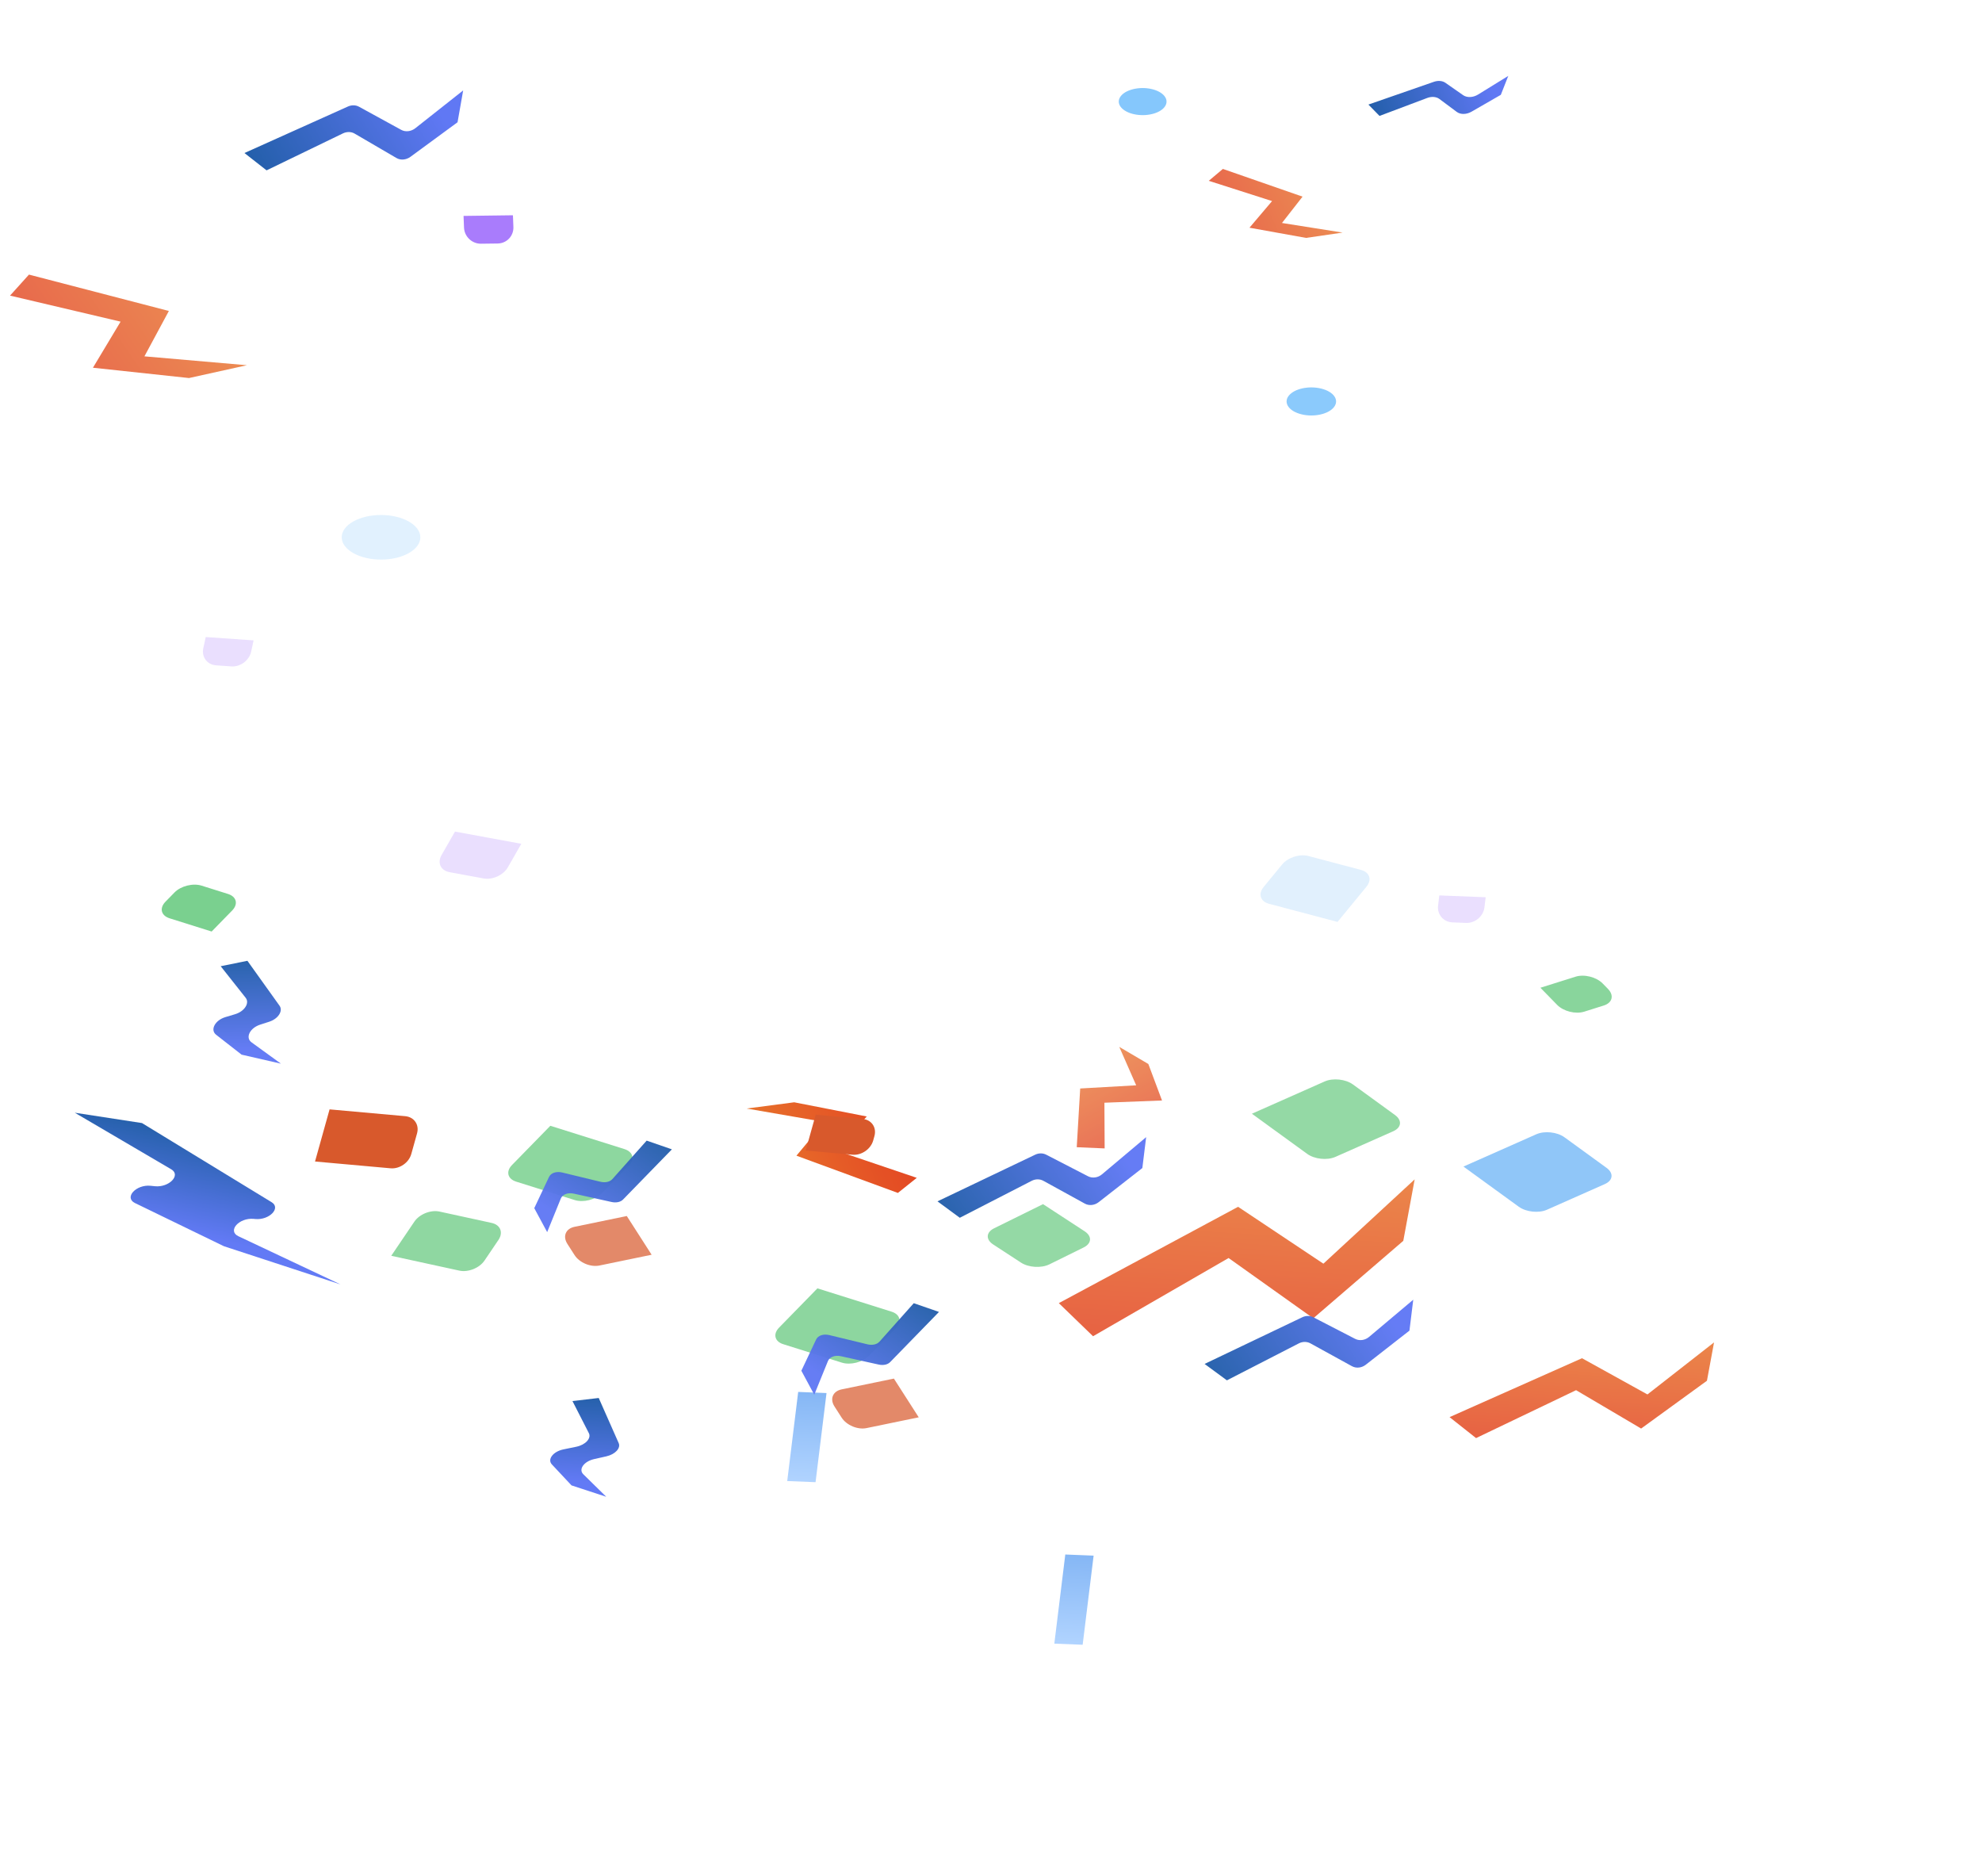 <svg width="1938" height="1834" viewBox="0 0 1938 1834" fill="none" xmlns="http://www.w3.org/2000/svg">
<path opacity="0.84" d="M1604.7 1396.66L1669.05 1349.93L1676 1312.42L1610.87 1363.31L1546.88 1327.9L1417.38 1385.49L1443.29 1405.99L1541.09 1359.15L1604.7 1396.66Z" fill="url(#paint0_linear)"/>
<path opacity="0.84" d="M1284.12 1288.88L1372.14 1213.13L1383.27 1153.04L1294.01 1235.47L1210.6 1179.87L1035.32 1274.04L1068.78 1306.41L1201.32 1229.94L1284.12 1288.88Z" fill="url(#paint1_linear)"/>
<path opacity="0.97" d="M1335.45 1334.27L1378.16 1300.93L1381.88 1270.7L1338.67 1307.07C1334.71 1310.4 1329.28 1311.14 1325.01 1308.94L1284.15 1287.85C1280.89 1286.17 1276.89 1286.17 1273.36 1287.86L1177.84 1333.48L1199.66 1349.53L1269.94 1313.42C1273.64 1311.51 1277.92 1311.49 1281.33 1313.37L1321.92 1335.69C1326.07 1337.97 1331.43 1337.41 1335.45 1334.27Z" fill="url(#paint2_linear)"/>
<path opacity="0.97" d="M1074.28 1175.33L1116.99 1141.98L1120.71 1111.76L1077.5 1148.13C1073.55 1151.46 1068.12 1152.2 1063.84 1149.99L1022.98 1128.91C1019.72 1127.23 1015.72 1127.23 1012.19 1128.92L916.676 1174.53L938.491 1190.59L1008.77 1154.47C1012.47 1152.57 1016.75 1152.55 1020.16 1154.42L1060.75 1176.74C1064.9 1179.03 1070.26 1178.47 1074.28 1175.33Z" fill="url(#paint3_linear)"/>
<rect opacity="0.76" width="87.838" height="27.73" transform="matrix(-0.122 0.992 -0.999 -0.04 1069.34 1520.91)" fill="url(#paint4_linear)"/>
<rect opacity="0.76" width="87.838" height="27.73" transform="matrix(-0.122 0.992 -0.999 -0.04 808.169 1361.96)" fill="url(#paint5_linear)"/>
<path opacity="0.71" d="M847.269 1396.22C838.615 1398.01 827.731 1393.43 822.96 1385.99L815.949 1375.06C811.177 1367.63 814.325 1360.15 822.979 1358.36L874.046 1347.81L898.335 1385.68L847.269 1396.22Z" fill="#D8592C"/>
<path opacity="0.71" d="M586.1 1237.28C577.446 1239.07 566.563 1234.49 561.792 1227.05L554.78 1216.12C550.009 1208.68 553.156 1201.2 561.81 1199.42L612.877 1188.87L637.167 1226.73L586.1 1237.28Z" fill="#D8592C"/>
<path opacity="0.99" d="M539.623 1431.73L558.833 1452.24L592.784 1463.36L570.348 1441.33C565.43 1436.5 570.964 1428.78 580.969 1426.52L592.995 1423.81C601.518 1421.88 607.136 1415.83 604.962 1410.91L585.438 1366.78L559.751 1369.78L575.796 1401.18C578.371 1406.22 572.447 1412.62 563.508 1414.45L550.907 1417.04C540.854 1419.11 534.971 1426.77 539.623 1431.73Z" fill="url(#paint6_linear)"/>
<path opacity="0.99" d="M132.006 1176.21L218.931 1218.4L332.91 1255.73L233.112 1208.64C222.088 1203.44 233.696 1190.33 248.133 1191.67L249.606 1191.81C263.315 1193.09 274.983 1181.09 265.601 1175.37L138.829 1097.99L73.128 1087.88L167.478 1143.23C177.197 1148.94 165.254 1161.2 151.404 1159.74L147.36 1159.32C132.973 1157.8 121.067 1170.9 132.006 1176.21Z" fill="url(#paint7_linear)"/>
<path opacity="0.74" d="M1502.15 1108.97C1510.23 1105.38 1522.57 1106.69 1529.72 1111.88L1570.87 1141.77C1578.02 1146.96 1577.27 1154.07 1569.19 1157.65L1512.64 1182.72C1504.56 1186.3 1492.21 1185 1485.06 1179.8L1430.97 1140.52L1502.15 1108.97Z" fill="#6AB2F5"/>
<g opacity="0.74" filter="url(#filter0_f)">
<path d="M1295.29 1057.3C1303.37 1053.72 1315.71 1055.03 1322.86 1060.22L1364.01 1090.1C1371.16 1095.29 1370.41 1102.41 1362.33 1105.99L1305.77 1131.06C1297.69 1134.64 1285.35 1133.33 1278.2 1128.14L1224.1 1088.86L1295.29 1057.3Z" fill="#6FCC86"/>
</g>
<path opacity="0.74" d="M1060.54 1203.79C1067.94 1208.62 1067.52 1215.7 1059.59 1219.61L1026.12 1236.12C1018.19 1240.03 1005.77 1239.28 998.367 1234.45L971.117 1216.67C963.717 1211.84 964.143 1204.75 972.068 1200.85L1019.89 1177.26L1060.54 1203.79Z" fill="#6FCC86"/>
<path opacity="0.79" d="M871.81 1282.4C880.239 1285.05 882.067 1292.33 875.892 1298.65L849.592 1325.57C843.417 1331.89 831.577 1334.86 823.148 1332.21L765.885 1314.2C757.455 1311.55 755.628 1304.28 761.803 1297.96L799.284 1259.59L871.81 1282.4Z" fill="#6FCC86"/>
<g opacity="0.79" filter="url(#filter1_f)">
<path d="M610.642 1123.46C619.072 1126.11 620.899 1133.38 614.724 1139.7L588.424 1166.62C582.249 1172.94 570.41 1175.92 561.98 1173.27L504.717 1155.26C496.288 1152.61 494.46 1145.33 500.636 1139.01L538.116 1100.65L610.642 1123.46Z" fill="#6FCC86"/>
</g>
<path opacity="0.96" d="M797.977 1309.64L783.568 1340.14L796.192 1363.57L809.532 1330.73C811.209 1326.61 816.436 1324.66 822.321 1325.96L859.168 1334.1C863.711 1335.11 867.968 1334.19 870.422 1331.66L918.142 1282.64L893.478 1274.11L859.962 1311.7C857.493 1314.47 852.953 1315.47 848.136 1314.3L810.952 1305.3C805.138 1303.9 799.856 1305.66 797.977 1309.64Z" fill="url(#paint8_linear)"/>
<path opacity="0.96" d="M536.809 1150.7L522.4 1181.19L535.025 1204.62L548.365 1171.79C550.041 1167.67 555.269 1165.71 561.154 1167.01L598.001 1175.16C602.543 1176.16 606.8 1175.24 609.254 1172.72L656.975 1123.69L632.31 1115.16L598.795 1152.76C596.326 1155.53 591.785 1156.53 586.968 1155.36L549.785 1146.36C543.97 1144.95 538.688 1146.72 536.809 1150.7Z" fill="url(#paint9_linear)"/>
<path opacity="0.77" d="M405.158 1194.37C410.11 1187.05 421.124 1182.64 429.758 1184.52L480.705 1195.62C489.339 1197.5 492.324 1204.96 487.373 1212.28L473.745 1232.42C468.794 1239.74 457.78 1244.15 449.146 1242.26L382.565 1227.76L405.158 1194.37Z" fill="#6FCC86"/>
<path opacity="0.82" d="M1540.64 954.87C1549.07 952.219 1560.91 955.194 1567.08 961.515L1572.26 966.818C1578.44 973.139 1576.61 980.412 1568.18 983.063L1549.02 989.091C1540.59 991.742 1528.75 988.767 1522.57 982.446L1506.21 965.698L1540.64 954.87Z" fill="#6FCC86"/>
<g opacity="0.75" filter="url(#filter2_f)">
<path d="M1136.22 1075.92L1122.85 1040.23L1094.43 1023.53L1110.96 1061.08L1056.22 1064.19L1052.84 1121.6L1080.13 1122.78L1079.9 1078.1L1136.22 1075.92Z" fill="url(#paint10_linear)"/>
</g>
<g opacity="0.98" filter="url(#filter3_f)">
<path d="M847.518 1091.56L776.57 1077.69L730.068 1083.78L806.183 1096.97L778.764 1129.89L877.936 1166.31L896.416 1151.54L817.516 1124.82L847.518 1091.56Z" fill="url(#paint11_linear)"/>
</g>
<path d="M843.37 1093.92C852.171 1094.72 857.38 1102.26 855.004 1110.77L853.831 1114.97C851.455 1123.48 842.395 1129.74 833.594 1128.95L787.802 1124.83L797.579 1089.81L843.37 1093.92Z" fill="#D8592C"/>
<path d="M396.154 1091.25C404.955 1092.04 410.163 1099.58 407.787 1108.09L402.164 1128.24C399.788 1136.75 390.727 1143.01 381.926 1142.22L308.031 1135.58L322.258 1084.61L396.154 1091.25Z" fill="#D8592C"/>
<path opacity="0.97" d="M211.328 1011.66L236.224 1031.11L274.679 1039.92L245.958 1019.08C239.663 1014.51 244.252 1005.07 254.357 1001.79L263.278 998.906C272.024 996.074 276.985 988.372 273.343 983.28L241.919 939.353L215.786 944.643L240.22 975.532C244.296 980.686 239.081 988.799 229.924 991.55L220.382 994.416C210.204 997.474 205.248 1006.91 211.328 1011.66Z" fill="url(#paint12_linear)"/>
<g opacity="0.2" filter="url(#filter4_f)">
<path d="M1451.5 887.065C1450.42 895.835 1442.38 902.661 1433.55 902.311L1420.19 901.78C1411.36 901.43 1405.08 894.036 1406.16 885.266L1407.37 875.421L1452.71 877.22L1451.5 887.065Z" fill="#965FFB"/>
</g>
<g opacity="0.2" filter="url(#filter5_f)">
<path d="M1240.9 883.633C1232.35 881.373 1229.98 874.007 1235.59 867.18L1253.69 845.159C1259.3 838.332 1270.77 834.63 1279.32 836.89L1330.77 850.502C1339.31 852.762 1341.69 860.129 1336.08 866.955L1307.82 901.338L1240.9 883.633Z" fill="#6AB2F5"/>
</g>
<path opacity="0.8" d="M90.873 359.521L184.793 369.6L241.435 357.074L141.222 348.387L165.119 304.027L28.321 268.468L9.812 289.014L117.918 314.465L90.873 359.521Z" fill="url(#paint13_linear)"/>
<path opacity="0.8" d="M1221.74 222.629L1277.06 232.592L1312.81 227.386L1253.52 218.002L1273.63 192.252L1195.74 165.156L1181.94 176.774L1243.83 196.59L1221.74 222.629Z" fill="url(#paint14_linear)"/>
<g opacity="0.2" filter="url(#filter6_f)">
<path d="M496.626 847.872C492.235 855.54 481.63 860.458 472.94 858.856L439.568 852.704C430.878 851.102 427.393 843.587 431.785 835.919L444.902 813.015L509.743 824.968L496.626 847.872Z" fill="#965FFB"/>
</g>
<g opacity="0.92" filter="url(#filter7_f)">
<path d="M165.885 897.823C157.456 895.172 155.628 887.899 161.804 881.579L170.658 872.516C176.834 866.195 188.673 863.22 197.103 865.871L222.894 873.982C231.323 876.633 233.151 883.906 226.976 890.227L206.94 910.734L165.885 897.823Z" fill="#6FCC86"/>
</g>
<g opacity="0.77" filter="url(#filter8_f)">
<ellipse rx="16.784" ry="22.182" transform="matrix(0.699 -0.715 0.954 0.3 1282.23 392.486)" fill="#69BAFB"/>
</g>
<path opacity="0.82" d="M501.997 221.876C502.349 230.706 495.471 237.955 486.635 238.068L470.352 238.277C461.516 238.39 454.068 231.325 453.716 222.495L453.262 211.09L501.543 210.471L501.997 221.876Z" fill="#965FFB"/>
<path d="M401.353 153.311L447.399 119.524L452.878 88.411L406.149 125.323C402.007 128.595 396.498 129.245 392.316 126.954L351.017 104.33C347.828 102.583 343.798 102.518 340.155 104.156L239.021 149.609L260.654 166.547L335.25 130.447C339.076 128.595 343.387 128.65 346.717 130.594L387.676 154.495C391.73 156.862 397.154 156.392 401.353 153.311Z" fill="url(#paint15_linear)"/>
<path d="M1438.85 109.199L1467.5 92.719L1474.8 74.192L1445.31 92.399C1440.38 95.442 1434.45 95.695 1430.63 93.024L1413.35 80.965C1410.42 78.916 1406.17 78.551 1402.03 79.992L1338.03 102.23L1348.89 113.335L1395.52 95.784C1399.89 94.137 1404.43 94.512 1407.47 96.772L1424.4 109.389C1428.08 112.129 1433.88 112.053 1438.85 109.199Z" fill="url(#paint16_linear)"/>
<g opacity="0.2" filter="url(#filter9_f)">
<ellipse rx="21.986" ry="38.346" transform="matrix(-0.152 0.988 -0.999 -0.05 372.569 525.306)" fill="#69BAFB"/>
</g>
<ellipse opacity="0.81" rx="21.351" ry="16.261" transform="matrix(-0.953 0.304 -0.705 -0.71 1117.29 99.32)" fill="#69BAFB"/>
<g opacity="0.2" filter="url(#filter10_f)">
<path d="M245.601 637.006C243.732 645.643 235.07 652.146 226.255 651.532L211.373 650.495C202.558 649.881 196.927 642.382 198.796 633.746L201.158 622.828L247.964 626.089L245.601 637.006Z" fill="#965FFB"/>
</g>
<defs>
<filter id="filter0_f" x="1220.1" y="1051.28" width="152.814" height="85.795" filterUnits="userSpaceOnUse" color-interpolation-filters="sRGB">
<feFlood flood-opacity="0" result="BackgroundImageFix"/>
<feBlend mode="normal" in="SourceGraphic" in2="BackgroundImageFix" result="shape"/>
<feGaussianBlur stdDeviation="2" result="effect1_foregroundBlur"/>
</filter>
<filter id="filter1_f" x="482.977" y="1086.65" width="149.406" height="101.585" filterUnits="userSpaceOnUse" color-interpolation-filters="sRGB">
<feFlood flood-opacity="0" result="BackgroundImageFix"/>
<feBlend mode="normal" in="SourceGraphic" in2="BackgroundImageFix" result="shape"/>
<feGaussianBlur stdDeviation="7" result="effect1_foregroundBlur"/>
</filter>
<filter id="filter2_f" x="1038.84" y="1009.53" width="111.374" height="127.252" filterUnits="userSpaceOnUse" color-interpolation-filters="sRGB">
<feFlood flood-opacity="0" result="BackgroundImageFix"/>
<feBlend mode="normal" in="SourceGraphic" in2="BackgroundImageFix" result="shape"/>
<feGaussianBlur stdDeviation="7" result="effect1_foregroundBlur"/>
</filter>
<filter id="filter3_f" x="716.068" y="1063.69" width="194.348" height="116.617" filterUnits="userSpaceOnUse" color-interpolation-filters="sRGB">
<feFlood flood-opacity="0" result="BackgroundImageFix"/>
<feBlend mode="normal" in="SourceGraphic" in2="BackgroundImageFix" result="shape"/>
<feGaussianBlur stdDeviation="7" result="effect1_foregroundBlur"/>
</filter>
<filter id="filter4_f" x="1392.04" y="861.421" width="74.676" height="54.902" filterUnits="userSpaceOnUse" color-interpolation-filters="sRGB">
<feFlood flood-opacity="0" result="BackgroundImageFix"/>
<feBlend mode="normal" in="SourceGraphic" in2="BackgroundImageFix" result="shape"/>
<feGaussianBlur stdDeviation="7" result="effect1_foregroundBlur"/>
</filter>
<filter id="filter5_f" x="1218.55" y="822.227" width="134.567" height="93.111" filterUnits="userSpaceOnUse" color-interpolation-filters="sRGB">
<feFlood flood-opacity="0" result="BackgroundImageFix"/>
<feBlend mode="normal" in="SourceGraphic" in2="BackgroundImageFix" result="shape"/>
<feGaussianBlur stdDeviation="7" result="effect1_foregroundBlur"/>
</filter>
<filter id="filter6_f" x="415.886" y="799.015" width="107.857" height="74.144" filterUnits="userSpaceOnUse" color-interpolation-filters="sRGB">
<feFlood flood-opacity="0" result="BackgroundImageFix"/>
<feBlend mode="normal" in="SourceGraphic" in2="BackgroundImageFix" result="shape"/>
<feGaussianBlur stdDeviation="7" result="effect1_foregroundBlur"/>
</filter>
<filter id="filter7_f" x="144.145" y="850.902" width="100.489" height="73.832" filterUnits="userSpaceOnUse" color-interpolation-filters="sRGB">
<feFlood flood-opacity="0" result="BackgroundImageFix"/>
<feBlend mode="normal" in="SourceGraphic" in2="BackgroundImageFix" result="shape"/>
<feGaussianBlur stdDeviation="7" result="effect1_foregroundBlur"/>
</filter>
<filter id="filter8_f" x="1244.04" y="364.757" width="76.397" height="55.458" filterUnits="userSpaceOnUse" color-interpolation-filters="sRGB">
<feFlood flood-opacity="0" result="BackgroundImageFix"/>
<feBlend mode="normal" in="SourceGraphic" in2="BackgroundImageFix" result="shape"/>
<feGaussianBlur stdDeviation="7" result="effect1_foregroundBlur"/>
</filter>
<filter id="filter9_f" x="320.122" y="489.493" width="104.895" height="71.627" filterUnits="userSpaceOnUse" color-interpolation-filters="sRGB">
<feFlood flood-opacity="0" result="BackgroundImageFix"/>
<feBlend mode="normal" in="SourceGraphic" in2="BackgroundImageFix" result="shape"/>
<feGaussianBlur stdDeviation="7" result="effect1_foregroundBlur"/>
</filter>
<filter id="filter10_f" x="184.438" y="608.828" width="77.526" height="56.744" filterUnits="userSpaceOnUse" color-interpolation-filters="sRGB">
<feFlood flood-opacity="0" result="BackgroundImageFix"/>
<feBlend mode="normal" in="SourceGraphic" in2="BackgroundImageFix" result="shape"/>
<feGaussianBlur stdDeviation="7" result="effect1_foregroundBlur"/>
</filter>
<linearGradient id="paint0_linear" x1="1535.11" y1="1411.47" x2="1541.5" y2="1304.4" gradientUnits="userSpaceOnUse">
<stop stop-color="#E2441F"/>
<stop offset="1" stop-color="#E76E27"/>
</linearGradient>
<linearGradient id="paint1_linear" x1="1190.74" y1="1313.69" x2="1200.97" y2="1142.17" gradientUnits="userSpaceOnUse">
<stop stop-color="#E2441F"/>
<stop offset="1" stop-color="#E76E27"/>
</linearGradient>
<linearGradient id="paint2_linear" x1="1361.43" y1="1291.82" x2="1215.11" y2="1386.86" gradientUnits="userSpaceOnUse">
<stop stop-color="#6078F4"/>
<stop offset="1" stop-color="#245FAB"/>
</linearGradient>
<linearGradient id="paint3_linear" x1="1100.27" y1="1132.88" x2="953.939" y2="1227.92" gradientUnits="userSpaceOnUse">
<stop stop-color="#6078F4"/>
<stop offset="1" stop-color="#245FAB"/>
</linearGradient>
<linearGradient id="paint4_linear" x1="0" y1="27.73" x2="87.838" y2="27.73" gradientUnits="userSpaceOnUse">
<stop stop-color="#5FA0F2"/>
<stop offset="1" stop-color="#98C6FF"/>
</linearGradient>
<linearGradient id="paint5_linear" x1="0" y1="27.73" x2="87.838" y2="27.73" gradientUnits="userSpaceOnUse">
<stop stop-color="#5FA0F2"/>
<stop offset="1" stop-color="#98C6FF"/>
</linearGradient>
<linearGradient id="paint6_linear" x1="574.798" y1="1448.9" x2="579.469" y2="1367.46" gradientUnits="userSpaceOnUse">
<stop stop-color="#6078F4"/>
<stop offset="1" stop-color="#245FAB"/>
</linearGradient>
<linearGradient id="paint7_linear" x1="257.126" y1="1222.35" x2="278.279" y2="1131.74" gradientUnits="userSpaceOnUse">
<stop stop-color="#6078F4"/>
<stop offset="1" stop-color="#245FAB"/>
</linearGradient>
<linearGradient id="paint8_linear" x1="800.839" y1="1344.26" x2="862.826" y2="1248.52" gradientUnits="userSpaceOnUse">
<stop stop-color="#6078F4"/>
<stop offset="1" stop-color="#245FAB"/>
</linearGradient>
<linearGradient id="paint9_linear" x1="539.671" y1="1185.31" x2="601.659" y2="1089.57" gradientUnits="userSpaceOnUse">
<stop stop-color="#6078F4"/>
<stop offset="1" stop-color="#245FAB"/>
</linearGradient>
<linearGradient id="paint10_linear" x1="1121" y1="1100.39" x2="1082.48" y2="1030.08" gradientUnits="userSpaceOnUse">
<stop stop-color="#E2441F"/>
<stop offset="1" stop-color="#E76E27"/>
</linearGradient>
<linearGradient id="paint11_linear" x1="881.505" y1="1114.89" x2="762.442" y2="1163.34" gradientUnits="userSpaceOnUse">
<stop stop-color="#E2441F"/>
<stop offset="1" stop-color="#E76E27"/>
</linearGradient>
<linearGradient id="paint12_linear" x1="252.085" y1="1026.28" x2="250.186" y2="940.244" gradientUnits="userSpaceOnUse">
<stop stop-color="#6078F4"/>
<stop offset="1" stop-color="#245FAB"/>
</linearGradient>
<linearGradient id="paint13_linear" x1="40.475" y1="333.647" x2="166.067" y2="247.367" gradientUnits="userSpaceOnUse">
<stop stop-color="#E2441F"/>
<stop offset="1" stop-color="#E76E27"/>
</linearGradient>
<linearGradient id="paint14_linear" x1="1194.69" y1="204.948" x2="1284.32" y2="164.402" gradientUnits="userSpaceOnUse">
<stop stop-color="#E2441F"/>
<stop offset="1" stop-color="#E76E27"/>
</linearGradient>
<linearGradient id="paint15_linear" x1="430.641" y1="109.845" x2="273.117" y2="202.862" gradientUnits="userSpaceOnUse">
<stop stop-color="#6078F4"/>
<stop offset="1" stop-color="#245FAB"/>
</linearGradient>
<linearGradient id="paint16_linear" x1="1458.64" y1="86.192" x2="1348.28" y2="126.201" gradientUnits="userSpaceOnUse">
<stop stop-color="#6078F4"/>
<stop offset="1" stop-color="#245FAB"/>
</linearGradient>
</defs>
</svg>
